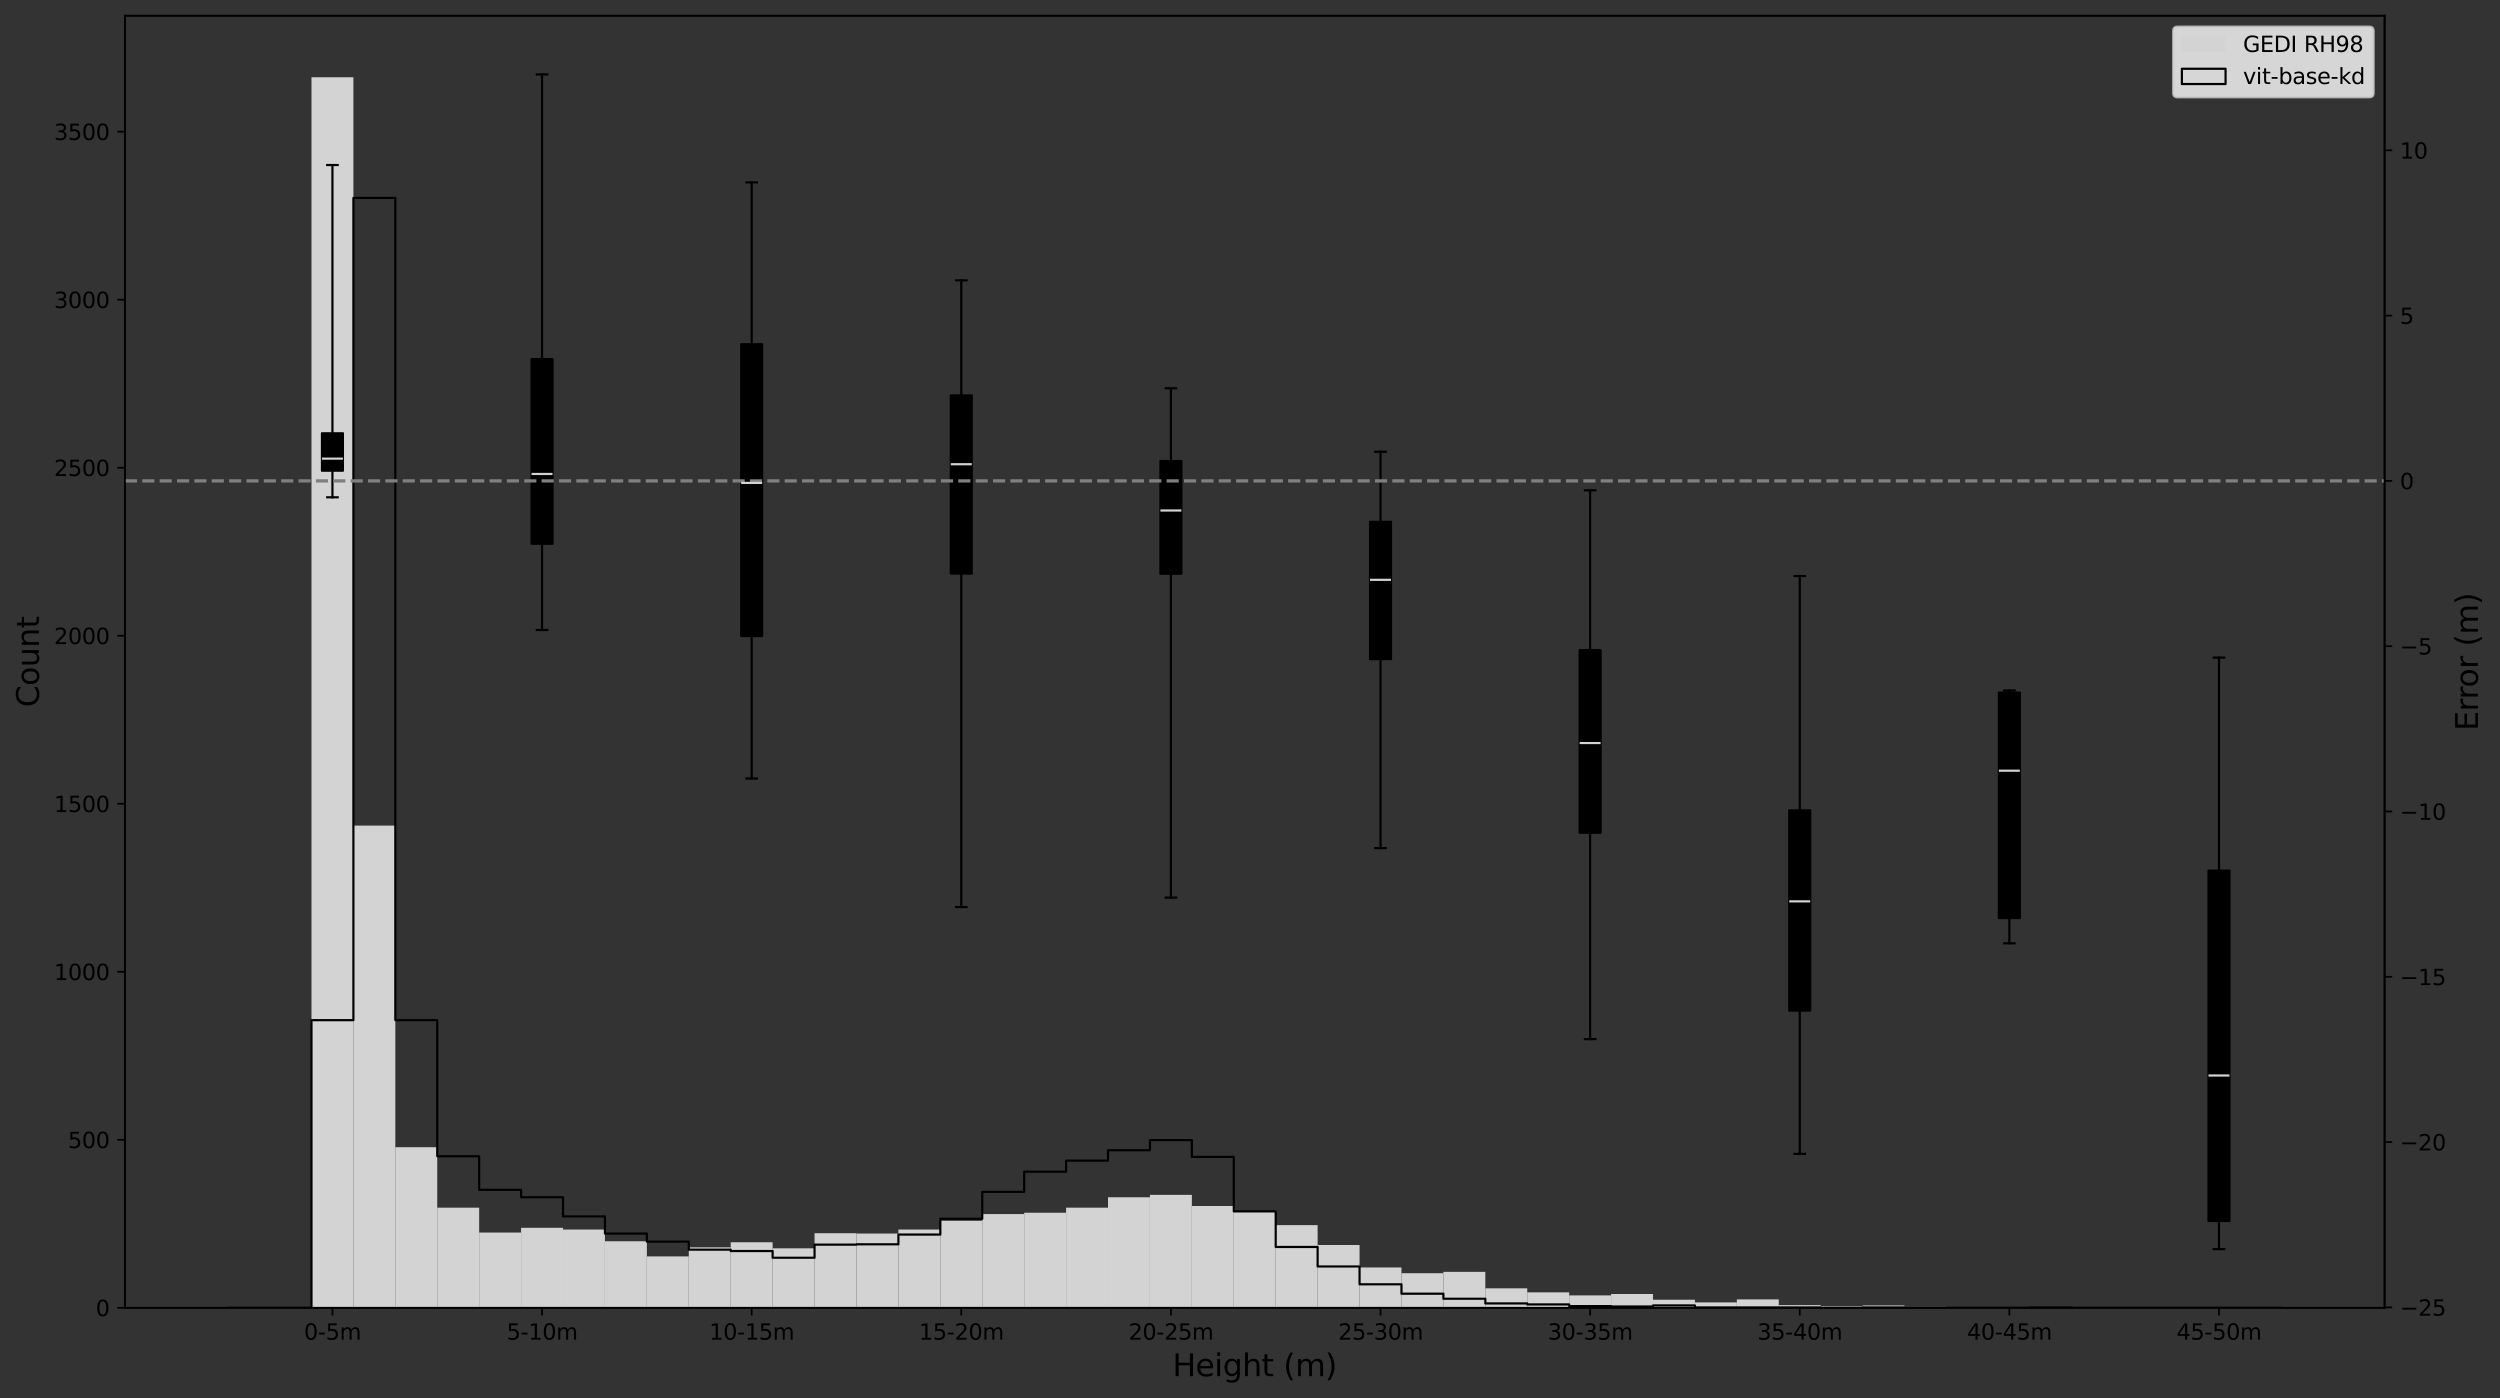 <?xml version="1.0" encoding="utf-8" standalone="no"?>
<!DOCTYPE svg PUBLIC "-//W3C//DTD SVG 1.1//EN"
  "http://www.w3.org/Graphics/SVG/1.1/DTD/svg11.dtd">
<svg xmlns:xlink="http://www.w3.org/1999/xlink" width="1144.743pt" height="640.268pt" viewBox="0 0 1144.743 640.268" xmlns="http://www.w3.org/2000/svg" version="1.1">
 <rect x="0" y="0" width="1144.743" height="640.268" fill="#333333" stroke="none"/>
 <defs>
  <style type="text/css">*{stroke-linejoin: round; stroke-linecap: butt}</style>
 </defs>
 <g id="figure_1">
  <g id="patch_1">
   <path d="M 0 640.268 
L 1144.743 640.268 
L 1144.743 0 
L 0 0 
L 0 640.268 
z
" style="fill: none"/>
  </g>
  <g id="axes_1">
   <g id="patch_2">
    <path d="M 57.199 598.84 
L 1091.889 598.84 
L 1091.889 7.2 
L 57.199 7.2 
L 57.199 598.84 
z
" style="fill: none"/>
   </g>
   <g id="patch_3">
    <path d="M 104.231 598.84 
L 123.427 598.84 
L 123.427 598.84 
L 104.231 598.84 
z
" clip-path="url(#p0bbb4e0af6)" style="fill: #d3d3d3"/>
   </g>
   <g id="patch_4">
    <path d="M 123.427 598.84 
L 142.624 598.84 
L 142.624 598.686 
L 123.427 598.686 
z
" clip-path="url(#p0bbb4e0af6)" style="fill: #d3d3d3"/>
   </g>
   <g id="patch_5">
    <path d="M 142.624 598.84 
L 161.82 598.84 
L 161.82 35.373 
L 142.624 35.373 
z
" clip-path="url(#p0bbb4e0af6)" style="fill: #d3d3d3"/>
   </g>
   <g id="patch_6">
    <path d="M 161.82 598.84 
L 181.017 598.84 
L 181.017 378.039 
L 161.82 378.039 
z
" clip-path="url(#p0bbb4e0af6)" style="fill: #d3d3d3"/>
   </g>
   <g id="patch_7">
    <path d="M 181.017 598.84 
L 200.213 598.84 
L 200.213 525.291 
L 181.017 525.291 
z
" clip-path="url(#p0bbb4e0af6)" style="fill: #d3d3d3"/>
   </g>
   <g id="patch_8">
    <path d="M 200.213 598.84 
L 219.41 598.84 
L 219.41 552.987 
L 200.213 552.987 
z
" clip-path="url(#p0bbb4e0af6)" style="fill: #d3d3d3"/>
   </g>
   <g id="patch_9">
    <path d="M 219.41 598.84 
L 238.606 598.84 
L 238.606 564.373 
L 219.41 564.373 
z
" clip-path="url(#p0bbb4e0af6)" style="fill: #d3d3d3"/>
   </g>
   <g id="patch_10">
    <path d="M 238.606 598.84 
L 257.803 598.84 
L 257.803 562.219 
L 238.606 562.219 
z
" clip-path="url(#p0bbb4e0af6)" style="fill: #d3d3d3"/>
   </g>
   <g id="patch_11">
    <path d="M 257.803 598.84 
L 276.999 598.84 
L 276.999 562.989 
L 257.803 562.989 
z
" clip-path="url(#p0bbb4e0af6)" style="fill: #d3d3d3"/>
   </g>
   <g id="patch_12">
    <path d="M 276.999 598.84 
L 296.195 598.84 
L 296.195 568.374 
L 276.999 568.374 
z
" clip-path="url(#p0bbb4e0af6)" style="fill: #d3d3d3"/>
   </g>
   <g id="patch_13">
    <path d="M 296.195 598.84 
L 315.392 598.84 
L 315.392 575.298 
L 296.195 575.298 
z
" clip-path="url(#p0bbb4e0af6)" style="fill: #d3d3d3"/>
   </g>
   <g id="patch_14">
    <path d="M 315.392 598.84 
L 334.588 598.84 
L 334.588 571.144 
L 315.392 571.144 
z
" clip-path="url(#p0bbb4e0af6)" style="fill: #d3d3d3"/>
   </g>
   <g id="patch_15">
    <path d="M 334.588 598.84 
L 353.785 598.84 
L 353.785 568.836 
L 334.588 568.836 
z
" clip-path="url(#p0bbb4e0af6)" style="fill: #d3d3d3"/>
   </g>
   <g id="patch_16">
    <path d="M 353.785 598.84 
L 372.981 598.84 
L 372.981 571.605 
L 353.785 571.605 
z
" clip-path="url(#p0bbb4e0af6)" style="fill: #d3d3d3"/>
   </g>
   <g id="patch_17">
    <path d="M 372.981 598.84 
L 392.178 598.84 
L 392.178 564.681 
L 372.981 564.681 
z
" clip-path="url(#p0bbb4e0af6)" style="fill: #d3d3d3"/>
   </g>
   <g id="patch_18">
    <path d="M 392.178 598.84 
L 411.374 598.84 
L 411.374 564.835 
L 392.178 564.835 
z
" clip-path="url(#p0bbb4e0af6)" style="fill: #d3d3d3"/>
   </g>
   <g id="patch_19">
    <path d="M 411.374 598.84 
L 430.571 598.84 
L 430.571 562.989 
L 411.374 562.989 
z
" clip-path="url(#p0bbb4e0af6)" style="fill: #d3d3d3"/>
   </g>
   <g id="patch_20">
    <path d="M 430.571 598.84 
L 449.767 598.84 
L 449.767 558.988 
L 430.571 558.988 
z
" clip-path="url(#p0bbb4e0af6)" style="fill: #d3d3d3"/>
   </g>
   <g id="patch_21">
    <path d="M 449.767 598.84 
L 468.964 598.84 
L 468.964 555.911 
L 449.767 555.911 
z
" clip-path="url(#p0bbb4e0af6)" style="fill: #d3d3d3"/>
   </g>
   <g id="patch_22">
    <path d="M 468.964 598.84 
L 488.16 598.84 
L 488.16 555.295 
L 468.964 555.295 
z
" clip-path="url(#p0bbb4e0af6)" style="fill: #d3d3d3"/>
   </g>
   <g id="patch_23">
    <path d="M 488.16 598.84 
L 507.357 598.84 
L 507.357 552.987 
L 488.16 552.987 
z
" clip-path="url(#p0bbb4e0af6)" style="fill: #d3d3d3"/>
   </g>
   <g id="patch_24">
    <path d="M 507.357 598.84 
L 526.553 598.84 
L 526.553 548.217 
L 507.357 548.217 
z
" clip-path="url(#p0bbb4e0af6)" style="fill: #d3d3d3"/>
   </g>
   <g id="patch_25">
    <path d="M 526.553 598.84 
L 545.75 598.84 
L 545.75 547.14 
L 526.553 547.14 
z
" clip-path="url(#p0bbb4e0af6)" style="fill: #d3d3d3"/>
   </g>
   <g id="patch_26">
    <path d="M 545.75 598.84 
L 564.946 598.84 
L 564.946 552.218 
L 545.75 552.218 
z
" clip-path="url(#p0bbb4e0af6)" style="fill: #d3d3d3"/>
   </g>
   <g id="patch_27">
    <path d="M 564.946 598.84 
L 584.143 598.84 
L 584.143 554.526 
L 564.946 554.526 
z
" clip-path="url(#p0bbb4e0af6)" style="fill: #d3d3d3"/>
   </g>
   <g id="patch_28">
    <path d="M 584.143 598.84 
L 603.339 598.84 
L 603.339 560.988 
L 584.143 560.988 
z
" clip-path="url(#p0bbb4e0af6)" style="fill: #d3d3d3"/>
   </g>
   <g id="patch_29">
    <path d="M 603.339 598.84 
L 622.536 598.84 
L 622.536 570.067 
L 603.339 570.067 
z
" clip-path="url(#p0bbb4e0af6)" style="fill: #d3d3d3"/>
   </g>
   <g id="patch_30">
    <path d="M 622.536 598.84 
L 641.732 598.84 
L 641.732 580.376 
L 622.536 580.376 
z
" clip-path="url(#p0bbb4e0af6)" style="fill: #d3d3d3"/>
   </g>
   <g id="patch_31">
    <path d="M 641.732 598.84 
L 660.929 598.84 
L 660.929 582.992 
L 641.732 582.992 
z
" clip-path="url(#p0bbb4e0af6)" style="fill: #d3d3d3"/>
   </g>
   <g id="patch_32">
    <path d="M 660.929 598.84 
L 680.125 598.84 
L 680.125 582.376 
L 660.929 582.376 
z
" clip-path="url(#p0bbb4e0af6)" style="fill: #d3d3d3"/>
   </g>
   <g id="patch_33">
    <path d="M 680.125 598.84 
L 699.321 598.84 
L 699.321 589.916 
L 680.125 589.916 
z
" clip-path="url(#p0bbb4e0af6)" style="fill: #d3d3d3"/>
   </g>
   <g id="patch_34">
    <path d="M 699.321 598.84 
L 718.518 598.84 
L 718.518 591.762 
L 699.321 591.762 
z
" clip-path="url(#p0bbb4e0af6)" style="fill: #d3d3d3"/>
   </g>
   <g id="patch_35">
    <path d="M 718.518 598.84 
L 737.714 598.84 
L 737.714 593.147 
L 718.518 593.147 
z
" clip-path="url(#p0bbb4e0af6)" style="fill: #d3d3d3"/>
   </g>
   <g id="patch_36">
    <path d="M 737.714 598.84 
L 756.911 598.84 
L 756.911 592.531 
L 737.714 592.531 
z
" clip-path="url(#p0bbb4e0af6)" style="fill: #d3d3d3"/>
   </g>
   <g id="patch_37">
    <path d="M 756.911 598.84 
L 776.107 598.84 
L 776.107 595.147 
L 756.911 595.147 
z
" clip-path="url(#p0bbb4e0af6)" style="fill: #d3d3d3"/>
   </g>
   <g id="patch_38">
    <path d="M 776.107 598.84 
L 795.304 598.84 
L 795.304 596.378 
L 776.107 596.378 
z
" clip-path="url(#p0bbb4e0af6)" style="fill: #d3d3d3"/>
   </g>
   <g id="patch_39">
    <path d="M 795.304 598.84 
L 814.5 598.84 
L 814.5 594.993 
L 795.304 594.993 
z
" clip-path="url(#p0bbb4e0af6)" style="fill: #d3d3d3"/>
   </g>
   <g id="patch_40">
    <path d="M 814.5 598.84 
L 833.697 598.84 
L 833.697 597.609 
L 814.5 597.609 
z
" clip-path="url(#p0bbb4e0af6)" style="fill: #d3d3d3"/>
   </g>
   <g id="patch_41">
    <path d="M 833.697 598.84 
L 852.893 598.84 
L 852.893 598.071 
L 833.697 598.071 
z
" clip-path="url(#p0bbb4e0af6)" style="fill: #d3d3d3"/>
   </g>
   <g id="patch_42">
    <path d="M 852.893 598.84 
L 872.09 598.84 
L 872.09 597.763 
L 852.893 597.763 
z
" clip-path="url(#p0bbb4e0af6)" style="fill: #d3d3d3"/>
   </g>
   <g id="patch_43">
    <path d="M 872.09 598.84 
L 891.286 598.84 
L 891.286 598.378 
L 872.09 598.378 
z
" clip-path="url(#p0bbb4e0af6)" style="fill: #d3d3d3"/>
   </g>
   <g id="patch_44">
    <path d="M 891.286 598.84 
L 910.483 598.84 
L 910.483 598.686 
L 891.286 598.686 
z
" clip-path="url(#p0bbb4e0af6)" style="fill: #d3d3d3"/>
   </g>
   <g id="patch_45">
    <path d="M 910.483 598.84 
L 929.679 598.84 
L 929.679 598.532 
L 910.483 598.532 
z
" clip-path="url(#p0bbb4e0af6)" style="fill: #d3d3d3"/>
   </g>
   <g id="patch_46">
    <path d="M 929.679 598.84 
L 948.876 598.84 
L 948.876 598.84 
L 929.679 598.84 
z
" clip-path="url(#p0bbb4e0af6)" style="fill: #d3d3d3"/>
   </g>
   <g id="patch_47">
    <path d="M 948.876 598.84 
L 968.072 598.84 
L 968.072 598.84 
L 948.876 598.84 
z
" clip-path="url(#p0bbb4e0af6)" style="fill: #d3d3d3"/>
   </g>
   <g id="patch_48">
    <path d="M 968.072 598.84 
L 987.269 598.84 
L 987.269 598.686 
L 968.072 598.686 
z
" clip-path="url(#p0bbb4e0af6)" style="fill: #d3d3d3"/>
   </g>
   <g id="patch_49">
    <path d="M 987.269 598.84 
L 1006.465 598.84 
L 1006.465 598.532 
L 987.269 598.532 
z
" clip-path="url(#p0bbb4e0af6)" style="fill: #d3d3d3"/>
   </g>
   <g id="patch_50">
    <path d="M 1006.465 598.84 
L 1025.662 598.84 
L 1025.662 598.532 
L 1006.465 598.532 
z
" clip-path="url(#p0bbb4e0af6)" style="fill: #d3d3d3"/>
   </g>
   <g id="patch_51">
    <path d="M 1025.662 598.84 
L 1044.858 598.84 
L 1044.858 598.686 
L 1025.662 598.686 
z
" clip-path="url(#p0bbb4e0af6)" style="fill: #d3d3d3"/>
   </g>
   <g id="matplotlib.axis_1">
    <g id="xtick_1">
     <g id="line2d_1">
      <defs>
       <path id="m8014295eaf" d="M 0 0 
L 0 3.5 
" style="stroke: #000000; stroke-width: 0.8"/>
      </defs>
      <g>
       <use xlink:href="#m8014295eaf" x="152.222" y="598.84" style="stroke: #000000; stroke-width: 0.8"/>
      </g>
     </g>
     <g id="text_1">
      <!-- 0-5m -->
      <g transform="translate(139.185 613.438) scale(0.1 -0.1)">
       <defs>
        <path id="DejaVuSans-30" d="M 2034 4250 
Q 1547 4250 1301 3770 
Q 1056 3291 1056 2328 
Q 1056 1369 1301 889 
Q 1547 409 2034 409 
Q 2525 409 2770 889 
Q 3016 1369 3016 2328 
Q 3016 3291 2770 3770 
Q 2525 4250 2034 4250 
z
M 2034 4750 
Q 2819 4750 3233 4129 
Q 3647 3509 3647 2328 
Q 3647 1150 3233 529 
Q 2819 -91 2034 -91 
Q 1250 -91 836 529 
Q 422 1150 422 2328 
Q 422 3509 836 4129 
Q 1250 4750 2034 4750 
z
" transform="scale(0.016)"/>
        <path id="DejaVuSans-2d" d="M 313 2009 
L 1997 2009 
L 1997 1497 
L 313 1497 
L 313 2009 
z
" transform="scale(0.016)"/>
        <path id="DejaVuSans-35" d="M 691 4666 
L 3169 4666 
L 3169 4134 
L 1269 4134 
L 1269 2991 
Q 1406 3038 1543 3061 
Q 1681 3084 1819 3084 
Q 2600 3084 3056 2656 
Q 3513 2228 3513 1497 
Q 3513 744 3044 326 
Q 2575 -91 1722 -91 
Q 1428 -91 1123 -41 
Q 819 9 494 109 
L 494 744 
Q 775 591 1075 516 
Q 1375 441 1709 441 
Q 2250 441 2565 725 
Q 2881 1009 2881 1497 
Q 2881 1984 2565 2268 
Q 2250 2553 1709 2553 
Q 1456 2553 1204 2497 
Q 953 2441 691 2322 
L 691 4666 
z
" transform="scale(0.016)"/>
        <path id="DejaVuSans-6d" d="M 3328 2828 
Q 3544 3216 3844 3400 
Q 4144 3584 4550 3584 
Q 5097 3584 5394 3201 
Q 5691 2819 5691 2113 
L 5691 0 
L 5113 0 
L 5113 2094 
Q 5113 2597 4934 2840 
Q 4756 3084 4391 3084 
Q 3944 3084 3684 2787 
Q 3425 2491 3425 1978 
L 3425 0 
L 2847 0 
L 2847 2094 
Q 2847 2600 2669 2842 
Q 2491 3084 2119 3084 
Q 1678 3084 1418 2786 
Q 1159 2488 1159 1978 
L 1159 0 
L 581 0 
L 581 3500 
L 1159 3500 
L 1159 2956 
Q 1356 3278 1631 3431 
Q 1906 3584 2284 3584 
Q 2666 3584 2933 3390 
Q 3200 3197 3328 2828 
z
" transform="scale(0.016)"/>
       </defs>
       <use xlink:href="#DejaVuSans-30"/>
       <use xlink:href="#DejaVuSans-2d" x="63.623"/>
       <use xlink:href="#DejaVuSans-35" x="99.707"/>
       <use xlink:href="#DejaVuSans-6d" x="163.33"/>
      </g>
     </g>
    </g>
    <g id="xtick_2">
     <g id="line2d_2">
      <g>
       <use xlink:href="#m8014295eaf" x="248.204" y="598.84" style="stroke: #000000; stroke-width: 0.8"/>
      </g>
     </g>
     <g id="text_2">
      <!-- 5-10m -->
      <g transform="translate(231.986 613.438) scale(0.1 -0.1)">
       <defs>
        <path id="DejaVuSans-31" d="M 794 531 
L 1825 531 
L 1825 4091 
L 703 3866 
L 703 4441 
L 1819 4666 
L 2450 4666 
L 2450 531 
L 3481 531 
L 3481 0 
L 794 0 
L 794 531 
z
" transform="scale(0.016)"/>
       </defs>
       <use xlink:href="#DejaVuSans-35"/>
       <use xlink:href="#DejaVuSans-2d" x="63.623"/>
       <use xlink:href="#DejaVuSans-31" x="99.707"/>
       <use xlink:href="#DejaVuSans-30" x="163.33"/>
       <use xlink:href="#DejaVuSans-6d" x="226.953"/>
      </g>
     </g>
    </g>
    <g id="xtick_3">
     <g id="line2d_3">
      <g>
       <use xlink:href="#m8014295eaf" x="344.187" y="598.84" style="stroke: #000000; stroke-width: 0.8"/>
      </g>
     </g>
     <g id="text_3">
      <!-- 10-15m -->
      <g transform="translate(324.787 613.438) scale(0.1 -0.1)">
       <use xlink:href="#DejaVuSans-31"/>
       <use xlink:href="#DejaVuSans-30" x="63.623"/>
       <use xlink:href="#DejaVuSans-2d" x="127.246"/>
       <use xlink:href="#DejaVuSans-31" x="163.33"/>
       <use xlink:href="#DejaVuSans-35" x="226.953"/>
       <use xlink:href="#DejaVuSans-6d" x="290.576"/>
      </g>
     </g>
    </g>
    <g id="xtick_4">
     <g id="line2d_4">
      <g>
       <use xlink:href="#m8014295eaf" x="440.169" y="598.84" style="stroke: #000000; stroke-width: 0.8"/>
      </g>
     </g>
     <g id="text_4">
      <!-- 15-20m -->
      <g transform="translate(420.77 613.438) scale(0.1 -0.1)">
       <defs>
        <path id="DejaVuSans-32" d="M 1228 531 
L 3431 531 
L 3431 0 
L 469 0 
L 469 531 
Q 828 903 1448 1529 
Q 2069 2156 2228 2338 
Q 2531 2678 2651 2914 
Q 2772 3150 2772 3378 
Q 2772 3750 2511 3984 
Q 2250 4219 1831 4219 
Q 1534 4219 1204 4116 
Q 875 4013 500 3803 
L 500 4441 
Q 881 4594 1212 4672 
Q 1544 4750 1819 4750 
Q 2544 4750 2975 4387 
Q 3406 4025 3406 3419 
Q 3406 3131 3298 2873 
Q 3191 2616 2906 2266 
Q 2828 2175 2409 1742 
Q 1991 1309 1228 531 
z
" transform="scale(0.016)"/>
       </defs>
       <use xlink:href="#DejaVuSans-31"/>
       <use xlink:href="#DejaVuSans-35" x="63.623"/>
       <use xlink:href="#DejaVuSans-2d" x="127.246"/>
       <use xlink:href="#DejaVuSans-32" x="163.33"/>
       <use xlink:href="#DejaVuSans-30" x="226.953"/>
       <use xlink:href="#DejaVuSans-6d" x="290.576"/>
      </g>
     </g>
    </g>
    <g id="xtick_5">
     <g id="line2d_5">
      <g>
       <use xlink:href="#m8014295eaf" x="536.151" y="598.84" style="stroke: #000000; stroke-width: 0.8"/>
      </g>
     </g>
     <g id="text_5">
      <!-- 20-25m -->
      <g transform="translate(516.752 613.438) scale(0.1 -0.1)">
       <use xlink:href="#DejaVuSans-32"/>
       <use xlink:href="#DejaVuSans-30" x="63.623"/>
       <use xlink:href="#DejaVuSans-2d" x="127.246"/>
       <use xlink:href="#DejaVuSans-32" x="163.33"/>
       <use xlink:href="#DejaVuSans-35" x="226.953"/>
       <use xlink:href="#DejaVuSans-6d" x="290.576"/>
      </g>
     </g>
    </g>
    <g id="xtick_6">
     <g id="line2d_6">
      <g>
       <use xlink:href="#m8014295eaf" x="632.134" y="598.84" style="stroke: #000000; stroke-width: 0.8"/>
      </g>
     </g>
     <g id="text_6">
      <!-- 25-30m -->
      <g transform="translate(612.735 613.438) scale(0.1 -0.1)">
       <defs>
        <path id="DejaVuSans-33" d="M 2597 2516 
Q 3050 2419 3304 2112 
Q 3559 1806 3559 1356 
Q 3559 666 3084 287 
Q 2609 -91 1734 -91 
Q 1441 -91 1130 -33 
Q 819 25 488 141 
L 488 750 
Q 750 597 1062 519 
Q 1375 441 1716 441 
Q 2309 441 2620 675 
Q 2931 909 2931 1356 
Q 2931 1769 2642 2001 
Q 2353 2234 1838 2234 
L 1294 2234 
L 1294 2753 
L 1863 2753 
Q 2328 2753 2575 2939 
Q 2822 3125 2822 3475 
Q 2822 3834 2567 4026 
Q 2313 4219 1838 4219 
Q 1578 4219 1281 4162 
Q 984 4106 628 3988 
L 628 4550 
Q 988 4650 1302 4700 
Q 1616 4750 1894 4750 
Q 2613 4750 3031 4423 
Q 3450 4097 3450 3541 
Q 3450 3153 3228 2886 
Q 3006 2619 2597 2516 
z
" transform="scale(0.016)"/>
       </defs>
       <use xlink:href="#DejaVuSans-32"/>
       <use xlink:href="#DejaVuSans-35" x="63.623"/>
       <use xlink:href="#DejaVuSans-2d" x="127.246"/>
       <use xlink:href="#DejaVuSans-33" x="163.33"/>
       <use xlink:href="#DejaVuSans-30" x="226.953"/>
       <use xlink:href="#DejaVuSans-6d" x="290.576"/>
      </g>
     </g>
    </g>
    <g id="xtick_7">
     <g id="line2d_7">
      <g>
       <use xlink:href="#m8014295eaf" x="728.116" y="598.84" style="stroke: #000000; stroke-width: 0.8"/>
      </g>
     </g>
     <g id="text_7">
      <!-- 30-35m -->
      <g transform="translate(708.717 613.438) scale(0.1 -0.1)">
       <use xlink:href="#DejaVuSans-33"/>
       <use xlink:href="#DejaVuSans-30" x="63.623"/>
       <use xlink:href="#DejaVuSans-2d" x="127.246"/>
       <use xlink:href="#DejaVuSans-33" x="163.33"/>
       <use xlink:href="#DejaVuSans-35" x="226.953"/>
       <use xlink:href="#DejaVuSans-6d" x="290.576"/>
      </g>
     </g>
    </g>
    <g id="xtick_8">
     <g id="line2d_8">
      <g>
       <use xlink:href="#m8014295eaf" x="824.099" y="598.84" style="stroke: #000000; stroke-width: 0.8"/>
      </g>
     </g>
     <g id="text_8">
      <!-- 35-40m -->
      <g transform="translate(804.699 613.438) scale(0.1 -0.1)">
       <defs>
        <path id="DejaVuSans-34" d="M 2419 4116 
L 825 1625 
L 2419 1625 
L 2419 4116 
z
M 2253 4666 
L 3047 4666 
L 3047 1625 
L 3713 1625 
L 3713 1100 
L 3047 1100 
L 3047 0 
L 2419 0 
L 2419 1100 
L 313 1100 
L 313 1709 
L 2253 4666 
z
" transform="scale(0.016)"/>
       </defs>
       <use xlink:href="#DejaVuSans-33"/>
       <use xlink:href="#DejaVuSans-35" x="63.623"/>
       <use xlink:href="#DejaVuSans-2d" x="127.246"/>
       <use xlink:href="#DejaVuSans-34" x="163.33"/>
       <use xlink:href="#DejaVuSans-30" x="226.953"/>
       <use xlink:href="#DejaVuSans-6d" x="290.576"/>
      </g>
     </g>
    </g>
    <g id="xtick_9">
     <g id="line2d_9">
      <g>
       <use xlink:href="#m8014295eaf" x="920.081" y="598.84" style="stroke: #000000; stroke-width: 0.8"/>
      </g>
     </g>
     <g id="text_9">
      <!-- 40-45m -->
      <g transform="translate(900.682 613.438) scale(0.1 -0.1)">
       <use xlink:href="#DejaVuSans-34"/>
       <use xlink:href="#DejaVuSans-30" x="63.623"/>
       <use xlink:href="#DejaVuSans-2d" x="127.246"/>
       <use xlink:href="#DejaVuSans-34" x="163.33"/>
       <use xlink:href="#DejaVuSans-35" x="226.953"/>
       <use xlink:href="#DejaVuSans-6d" x="290.576"/>
      </g>
     </g>
    </g>
    <g id="xtick_10">
     <g id="line2d_10">
      <g>
       <use xlink:href="#m8014295eaf" x="1016.063" y="598.84" style="stroke: #000000; stroke-width: 0.8"/>
      </g>
     </g>
     <g id="text_10">
      <!-- 45-50m -->
      <g transform="translate(996.664 613.438) scale(0.1 -0.1)">
       <use xlink:href="#DejaVuSans-34"/>
       <use xlink:href="#DejaVuSans-35" x="63.623"/>
       <use xlink:href="#DejaVuSans-2d" x="127.246"/>
       <use xlink:href="#DejaVuSans-35" x="163.33"/>
       <use xlink:href="#DejaVuSans-30" x="226.953"/>
       <use xlink:href="#DejaVuSans-6d" x="290.576"/>
      </g>
     </g>
    </g>
    <g id="text_11">
     <!-- Height (m) -->
     <g transform="translate(536.899 630.156) scale(0.14 -0.14)">
      <defs>
       <path id="DejaVuSans-48" d="M 628 4666 
L 1259 4666 
L 1259 2753 
L 3553 2753 
L 3553 4666 
L 4184 4666 
L 4184 0 
L 3553 0 
L 3553 2222 
L 1259 2222 
L 1259 0 
L 628 0 
L 628 4666 
z
" transform="scale(0.016)"/>
       <path id="DejaVuSans-65" d="M 3597 1894 
L 3597 1613 
L 953 1613 
Q 991 1019 1311 708 
Q 1631 397 2203 397 
Q 2534 397 2845 478 
Q 3156 559 3463 722 
L 3463 178 
Q 3153 47 2828 -22 
Q 2503 -91 2169 -91 
Q 1331 -91 842 396 
Q 353 884 353 1716 
Q 353 2575 817 3079 
Q 1281 3584 2069 3584 
Q 2775 3584 3186 3129 
Q 3597 2675 3597 1894 
z
M 3022 2063 
Q 3016 2534 2758 2815 
Q 2500 3097 2075 3097 
Q 1594 3097 1305 2825 
Q 1016 2553 972 2059 
L 3022 2063 
z
" transform="scale(0.016)"/>
       <path id="DejaVuSans-69" d="M 603 3500 
L 1178 3500 
L 1178 0 
L 603 0 
L 603 3500 
z
M 603 4863 
L 1178 4863 
L 1178 4134 
L 603 4134 
L 603 4863 
z
" transform="scale(0.016)"/>
       <path id="DejaVuSans-67" d="M 2906 1791 
Q 2906 2416 2648 2759 
Q 2391 3103 1925 3103 
Q 1463 3103 1205 2759 
Q 947 2416 947 1791 
Q 947 1169 1205 825 
Q 1463 481 1925 481 
Q 2391 481 2648 825 
Q 2906 1169 2906 1791 
z
M 3481 434 
Q 3481 -459 3084 -895 
Q 2688 -1331 1869 -1331 
Q 1566 -1331 1297 -1286 
Q 1028 -1241 775 -1147 
L 775 -588 
Q 1028 -725 1275 -790 
Q 1522 -856 1778 -856 
Q 2344 -856 2625 -561 
Q 2906 -266 2906 331 
L 2906 616 
Q 2728 306 2450 153 
Q 2172 0 1784 0 
Q 1141 0 747 490 
Q 353 981 353 1791 
Q 353 2603 747 3093 
Q 1141 3584 1784 3584 
Q 2172 3584 2450 3431 
Q 2728 3278 2906 2969 
L 2906 3500 
L 3481 3500 
L 3481 434 
z
" transform="scale(0.016)"/>
       <path id="DejaVuSans-68" d="M 3513 2113 
L 3513 0 
L 2938 0 
L 2938 2094 
Q 2938 2591 2744 2837 
Q 2550 3084 2163 3084 
Q 1697 3084 1428 2787 
Q 1159 2491 1159 1978 
L 1159 0 
L 581 0 
L 581 4863 
L 1159 4863 
L 1159 2956 
Q 1366 3272 1645 3428 
Q 1925 3584 2291 3584 
Q 2894 3584 3203 3211 
Q 3513 2838 3513 2113 
z
" transform="scale(0.016)"/>
       <path id="DejaVuSans-74" d="M 1172 4494 
L 1172 3500 
L 2356 3500 
L 2356 3053 
L 1172 3053 
L 1172 1153 
Q 1172 725 1289 603 
Q 1406 481 1766 481 
L 2356 481 
L 2356 0 
L 1766 0 
Q 1100 0 847 248 
Q 594 497 594 1153 
L 594 3053 
L 172 3053 
L 172 3500 
L 594 3500 
L 594 4494 
L 1172 4494 
z
" transform="scale(0.016)"/>
       <path id="DejaVuSans-20" transform="scale(0.016)"/>
       <path id="DejaVuSans-28" d="M 1984 4856 
Q 1566 4138 1362 3434 
Q 1159 2731 1159 2009 
Q 1159 1288 1364 580 
Q 1569 -128 1984 -844 
L 1484 -844 
Q 1016 -109 783 600 
Q 550 1309 550 2009 
Q 550 2706 781 3412 
Q 1013 4119 1484 4856 
L 1984 4856 
z
" transform="scale(0.016)"/>
       <path id="DejaVuSans-29" d="M 513 4856 
L 1013 4856 
Q 1481 4119 1714 3412 
Q 1947 2706 1947 2009 
Q 1947 1309 1714 600 
Q 1481 -109 1013 -844 
L 513 -844 
Q 928 -128 1133 580 
Q 1338 1288 1338 2009 
Q 1338 2731 1133 3434 
Q 928 4138 513 4856 
z
" transform="scale(0.016)"/>
      </defs>
      <use xlink:href="#DejaVuSans-48"/>
      <use xlink:href="#DejaVuSans-65" x="75.195"/>
      <use xlink:href="#DejaVuSans-69" x="136.719"/>
      <use xlink:href="#DejaVuSans-67" x="164.502"/>
      <use xlink:href="#DejaVuSans-68" x="227.979"/>
      <use xlink:href="#DejaVuSans-74" x="291.357"/>
      <use xlink:href="#DejaVuSans-20" x="330.566"/>
      <use xlink:href="#DejaVuSans-28" x="362.354"/>
      <use xlink:href="#DejaVuSans-6d" x="401.367"/>
      <use xlink:href="#DejaVuSans-29" x="498.779"/>
     </g>
    </g>
   </g>
   <g id="matplotlib.axis_2">
    <g id="ytick_1">
     <g id="line2d_11">
      <defs>
       <path id="m233acce9f7" d="M 0 0 
L -3.5 0 
" style="stroke: #000000; stroke-width: 0.8"/>
      </defs>
      <g>
       <use xlink:href="#m233acce9f7" x="57.199" y="598.84" style="stroke: #000000; stroke-width: 0.8"/>
      </g>
     </g>
     <g id="text_12">
      <!-- 0 -->
      <g transform="translate(43.837 602.639) scale(0.1 -0.1)">
       <use xlink:href="#DejaVuSans-30"/>
      </g>
     </g>
    </g>
    <g id="ytick_2">
     <g id="line2d_12">
      <g>
       <use xlink:href="#m233acce9f7" x="57.199" y="521.906" style="stroke: #000000; stroke-width: 0.8"/>
      </g>
     </g>
     <g id="text_13">
      <!-- 500 -->
      <g transform="translate(31.112 525.705) scale(0.1 -0.1)">
       <use xlink:href="#DejaVuSans-35"/>
       <use xlink:href="#DejaVuSans-30" x="63.623"/>
       <use xlink:href="#DejaVuSans-30" x="127.246"/>
      </g>
     </g>
    </g>
    <g id="ytick_3">
     <g id="line2d_13">
      <g>
       <use xlink:href="#m233acce9f7" x="57.199" y="444.971" style="stroke: #000000; stroke-width: 0.8"/>
      </g>
     </g>
     <g id="text_14">
      <!-- 1000 -->
      <g transform="translate(24.749 448.771) scale(0.1 -0.1)">
       <use xlink:href="#DejaVuSans-31"/>
       <use xlink:href="#DejaVuSans-30" x="63.623"/>
       <use xlink:href="#DejaVuSans-30" x="127.246"/>
       <use xlink:href="#DejaVuSans-30" x="190.869"/>
      </g>
     </g>
    </g>
    <g id="ytick_4">
     <g id="line2d_14">
      <g>
       <use xlink:href="#m233acce9f7" x="57.199" y="368.037" style="stroke: #000000; stroke-width: 0.8"/>
      </g>
     </g>
     <g id="text_15">
      <!-- 1500 -->
      <g transform="translate(24.749 371.836) scale(0.1 -0.1)">
       <use xlink:href="#DejaVuSans-31"/>
       <use xlink:href="#DejaVuSans-35" x="63.623"/>
       <use xlink:href="#DejaVuSans-30" x="127.246"/>
       <use xlink:href="#DejaVuSans-30" x="190.869"/>
      </g>
     </g>
    </g>
    <g id="ytick_5">
     <g id="line2d_15">
      <g>
       <use xlink:href="#m233acce9f7" x="57.199" y="291.103" style="stroke: #000000; stroke-width: 0.8"/>
      </g>
     </g>
     <g id="text_16">
      <!-- 2000 -->
      <g transform="translate(24.749 294.902) scale(0.1 -0.1)">
       <use xlink:href="#DejaVuSans-32"/>
       <use xlink:href="#DejaVuSans-30" x="63.623"/>
       <use xlink:href="#DejaVuSans-30" x="127.246"/>
       <use xlink:href="#DejaVuSans-30" x="190.869"/>
      </g>
     </g>
    </g>
    <g id="ytick_6">
     <g id="line2d_16">
      <g>
       <use xlink:href="#m233acce9f7" x="57.199" y="214.169" style="stroke: #000000; stroke-width: 0.8"/>
      </g>
     </g>
     <g id="text_17">
      <!-- 2500 -->
      <g transform="translate(24.749 217.968) scale(0.1 -0.1)">
       <use xlink:href="#DejaVuSans-32"/>
       <use xlink:href="#DejaVuSans-35" x="63.623"/>
       <use xlink:href="#DejaVuSans-30" x="127.246"/>
       <use xlink:href="#DejaVuSans-30" x="190.869"/>
      </g>
     </g>
    </g>
    <g id="ytick_7">
     <g id="line2d_17">
      <g>
       <use xlink:href="#m233acce9f7" x="57.199" y="137.234" style="stroke: #000000; stroke-width: 0.8"/>
      </g>
     </g>
     <g id="text_18">
      <!-- 3000 -->
      <g transform="translate(24.749 141.034) scale(0.1 -0.1)">
       <use xlink:href="#DejaVuSans-33"/>
       <use xlink:href="#DejaVuSans-30" x="63.623"/>
       <use xlink:href="#DejaVuSans-30" x="127.246"/>
       <use xlink:href="#DejaVuSans-30" x="190.869"/>
      </g>
     </g>
    </g>
    <g id="ytick_8">
     <g id="line2d_18">
      <g>
       <use xlink:href="#m233acce9f7" x="57.199" y="60.3" style="stroke: #000000; stroke-width: 0.8"/>
      </g>
     </g>
     <g id="text_19">
      <!-- 3500 -->
      <g transform="translate(24.749 64.099) scale(0.1 -0.1)">
       <use xlink:href="#DejaVuSans-33"/>
       <use xlink:href="#DejaVuSans-35" x="63.623"/>
       <use xlink:href="#DejaVuSans-30" x="127.246"/>
       <use xlink:href="#DejaVuSans-30" x="190.869"/>
      </g>
     </g>
    </g>
    <g id="text_20">
     <!-- Count -->
     <g transform="translate(17.838 323.808) rotate(-90) scale(0.14 -0.14)">
      <defs>
       <path id="DejaVuSans-43" d="M 4122 4306 
L 4122 3641 
Q 3803 3938 3442 4084 
Q 3081 4231 2675 4231 
Q 1875 4231 1450 3742 
Q 1025 3253 1025 2328 
Q 1025 1406 1450 917 
Q 1875 428 2675 428 
Q 3081 428 3442 575 
Q 3803 722 4122 1019 
L 4122 359 
Q 3791 134 3420 21 
Q 3050 -91 2638 -91 
Q 1578 -91 968 557 
Q 359 1206 359 2328 
Q 359 3453 968 4101 
Q 1578 4750 2638 4750 
Q 3056 4750 3426 4639 
Q 3797 4528 4122 4306 
z
" transform="scale(0.016)"/>
       <path id="DejaVuSans-6f" d="M 1959 3097 
Q 1497 3097 1228 2736 
Q 959 2375 959 1747 
Q 959 1119 1226 758 
Q 1494 397 1959 397 
Q 2419 397 2687 759 
Q 2956 1122 2956 1747 
Q 2956 2369 2687 2733 
Q 2419 3097 1959 3097 
z
M 1959 3584 
Q 2709 3584 3137 3096 
Q 3566 2609 3566 1747 
Q 3566 888 3137 398 
Q 2709 -91 1959 -91 
Q 1206 -91 779 398 
Q 353 888 353 1747 
Q 353 2609 779 3096 
Q 1206 3584 1959 3584 
z
" transform="scale(0.016)"/>
       <path id="DejaVuSans-75" d="M 544 1381 
L 544 3500 
L 1119 3500 
L 1119 1403 
Q 1119 906 1312 657 
Q 1506 409 1894 409 
Q 2359 409 2629 706 
Q 2900 1003 2900 1516 
L 2900 3500 
L 3475 3500 
L 3475 0 
L 2900 0 
L 2900 538 
Q 2691 219 2414 64 
Q 2138 -91 1772 -91 
Q 1169 -91 856 284 
Q 544 659 544 1381 
z
M 1991 3584 
L 1991 3584 
z
" transform="scale(0.016)"/>
       <path id="DejaVuSans-6e" d="M 3513 2113 
L 3513 0 
L 2938 0 
L 2938 2094 
Q 2938 2591 2744 2837 
Q 2550 3084 2163 3084 
Q 1697 3084 1428 2787 
Q 1159 2491 1159 1978 
L 1159 0 
L 581 0 
L 581 3500 
L 1159 3500 
L 1159 2956 
Q 1366 3272 1645 3428 
Q 1925 3584 2291 3584 
Q 2894 3584 3203 3211 
Q 3513 2838 3513 2113 
z
" transform="scale(0.016)"/>
      </defs>
      <use xlink:href="#DejaVuSans-43"/>
      <use xlink:href="#DejaVuSans-6f" x="69.824"/>
      <use xlink:href="#DejaVuSans-75" x="131.006"/>
      <use xlink:href="#DejaVuSans-6e" x="194.385"/>
      <use xlink:href="#DejaVuSans-74" x="257.764"/>
     </g>
    </g>
   </g>
   <g id="patch_52">
    <path d="M 104.231 598.84 
L 104.231 598.84 
L 123.427 598.84 
L 123.427 598.84 
L 142.624 598.84 
L 142.624 467.129 
L 161.82 467.129 
L 161.82 90.612 
L 181.017 90.612 
L 181.017 467.129 
L 200.213 467.129 
L 200.213 529.445 
L 219.41 529.445 
L 219.41 544.832 
L 238.606 544.832 
L 238.606 548.217 
L 257.803 548.217 
L 257.803 556.988 
L 276.999 556.988 
L 276.999 564.835 
L 296.195 564.835 
L 296.195 568.528 
L 315.392 568.528 
L 315.392 572.221 
L 334.588 572.221 
L 334.588 572.836 
L 353.785 572.836 
L 353.785 575.914 
L 372.981 575.914 
L 372.981 569.913 
L 392.178 569.913 
L 392.178 569.759 
L 411.374 569.759 
L 411.374 565.297 
L 430.571 565.297 
L 430.571 558.065 
L 449.767 558.065 
L 449.767 545.755 
L 468.964 545.755 
L 468.964 536.523 
L 488.16 536.523 
L 488.16 531.446 
L 507.357 531.446 
L 507.357 526.676 
L 526.553 526.676 
L 526.553 522.06 
L 545.75 522.06 
L 545.75 529.753 
L 564.946 529.753 
L 564.946 554.68 
L 584.143 554.68 
L 584.143 570.99 
L 603.339 570.99 
L 603.339 579.914 
L 622.536 579.914 
L 622.536 588.069 
L 641.732 588.069 
L 641.732 592.378 
L 660.929 592.378 
L 660.929 594.686 
L 680.125 594.686 
L 680.125 596.84 
L 699.321 596.84 
L 699.321 597.301 
L 718.518 597.301 
L 718.518 598.071 
L 737.714 598.071 
L 737.714 598.225 
L 756.911 598.225 
L 756.911 597.763 
L 776.107 597.763 
L 776.107 598.686 
L 795.304 598.686 
L 795.304 598.686 
L 814.5 598.686 
L 814.5 598.686 
L 833.697 598.686 
L 833.697 598.84 
L 852.893 598.84 
L 852.893 598.686 
L 872.09 598.686 
L 872.09 598.84 
L 891.286 598.84 
L 891.286 598.84 
L 910.483 598.84 
L 910.483 598.84 
L 929.679 598.84 
L 929.679 598.686 
L 948.876 598.686 
L 948.876 598.84 
L 968.072 598.84 
L 968.072 598.84 
L 987.269 598.84 
L 987.269 598.84 
L 1006.465 598.84 
L 1006.465 598.84 
L 1025.662 598.84 
L 1025.662 598.84 
L 1044.858 598.84 
L 1044.858 598.84 
" clip-path="url(#p0bbb4e0af6)" style="fill: none; stroke: #000000; stroke-linejoin: miter"/>
   </g>
   <g id="patch_53">
    <path d="M 57.199 598.84 
L 57.199 7.2 
" style="fill: none; stroke: #000000; stroke-width: 0.8; stroke-linejoin: miter; stroke-linecap: square"/>
   </g>
   <g id="patch_54">
    <path d="M 1091.889 598.84 
L 1091.889 7.2 
" style="fill: none; stroke: #000000; stroke-width: 0.8; stroke-linejoin: miter; stroke-linecap: square"/>
   </g>
   <g id="patch_55">
    <path d="M 57.199 598.84 
L 1091.889 598.84 
" style="fill: none; stroke: #000000; stroke-width: 0.8; stroke-linejoin: miter; stroke-linecap: square"/>
   </g>
   <g id="patch_56">
    <path d="M 57.199 7.2 
L 1091.889 7.2 
" style="fill: none; stroke: #000000; stroke-width: 0.8; stroke-linejoin: miter; stroke-linecap: square"/>
   </g>
   <g id="legend_1">
    <g id="patch_57">
     <path d="M 997.078 44.556 
L 1084.889 44.556 
Q 1086.889 44.556 1086.889 42.556 
L 1086.889 14.2 
Q 1086.889 12.2 1084.889 12.2 
L 997.078 12.2 
Q 995.078 12.2 995.078 14.2 
L 995.078 42.556 
Q 995.078 44.556 997.078 44.556 
z
" style="fill: #ffffff; opacity: 0.8; stroke: #cccccc; stroke-linejoin: miter"/>
    </g>
    <g id="patch_58">
     <path d="M 999.078 23.798 
L 1019.078 23.798 
L 1019.078 16.798 
L 999.078 16.798 
z
" style="fill: #d3d3d3"/>
    </g>
    <g id="text_21">
     <!-- GEDI RH98 -->
     <g transform="translate(1027.078 23.798) scale(0.1 -0.1)">
      <defs>
       <path id="DejaVuSans-47" d="M 3809 666 
L 3809 1919 
L 2778 1919 
L 2778 2438 
L 4434 2438 
L 4434 434 
Q 4069 175 3628 42 
Q 3188 -91 2688 -91 
Q 1594 -91 976 548 
Q 359 1188 359 2328 
Q 359 3472 976 4111 
Q 1594 4750 2688 4750 
Q 3144 4750 3555 4637 
Q 3966 4525 4313 4306 
L 4313 3634 
Q 3963 3931 3569 4081 
Q 3175 4231 2741 4231 
Q 1884 4231 1454 3753 
Q 1025 3275 1025 2328 
Q 1025 1384 1454 906 
Q 1884 428 2741 428 
Q 3075 428 3337 486 
Q 3600 544 3809 666 
z
" transform="scale(0.016)"/>
       <path id="DejaVuSans-45" d="M 628 4666 
L 3578 4666 
L 3578 4134 
L 1259 4134 
L 1259 2753 
L 3481 2753 
L 3481 2222 
L 1259 2222 
L 1259 531 
L 3634 531 
L 3634 0 
L 628 0 
L 628 4666 
z
" transform="scale(0.016)"/>
       <path id="DejaVuSans-44" d="M 1259 4147 
L 1259 519 
L 2022 519 
Q 2988 519 3436 956 
Q 3884 1394 3884 2338 
Q 3884 3275 3436 3711 
Q 2988 4147 2022 4147 
L 1259 4147 
z
M 628 4666 
L 1925 4666 
Q 3281 4666 3915 4102 
Q 4550 3538 4550 2338 
Q 4550 1131 3912 565 
Q 3275 0 1925 0 
L 628 0 
L 628 4666 
z
" transform="scale(0.016)"/>
       <path id="DejaVuSans-49" d="M 628 4666 
L 1259 4666 
L 1259 0 
L 628 0 
L 628 4666 
z
" transform="scale(0.016)"/>
       <path id="DejaVuSans-52" d="M 2841 2188 
Q 3044 2119 3236 1894 
Q 3428 1669 3622 1275 
L 4263 0 
L 3584 0 
L 2988 1197 
Q 2756 1666 2539 1819 
Q 2322 1972 1947 1972 
L 1259 1972 
L 1259 0 
L 628 0 
L 628 4666 
L 2053 4666 
Q 2853 4666 3247 4331 
Q 3641 3997 3641 3322 
Q 3641 2881 3436 2590 
Q 3231 2300 2841 2188 
z
M 1259 4147 
L 1259 2491 
L 2053 2491 
Q 2509 2491 2742 2702 
Q 2975 2913 2975 3322 
Q 2975 3731 2742 3939 
Q 2509 4147 2053 4147 
L 1259 4147 
z
" transform="scale(0.016)"/>
       <path id="DejaVuSans-39" d="M 703 97 
L 703 672 
Q 941 559 1184 500 
Q 1428 441 1663 441 
Q 2288 441 2617 861 
Q 2947 1281 2994 2138 
Q 2813 1869 2534 1725 
Q 2256 1581 1919 1581 
Q 1219 1581 811 2004 
Q 403 2428 403 3163 
Q 403 3881 828 4315 
Q 1253 4750 1959 4750 
Q 2769 4750 3195 4129 
Q 3622 3509 3622 2328 
Q 3622 1225 3098 567 
Q 2575 -91 1691 -91 
Q 1453 -91 1209 -44 
Q 966 3 703 97 
z
M 1959 2075 
Q 2384 2075 2632 2365 
Q 2881 2656 2881 3163 
Q 2881 3666 2632 3958 
Q 2384 4250 1959 4250 
Q 1534 4250 1286 3958 
Q 1038 3666 1038 3163 
Q 1038 2656 1286 2365 
Q 1534 2075 1959 2075 
z
" transform="scale(0.016)"/>
       <path id="DejaVuSans-38" d="M 2034 2216 
Q 1584 2216 1326 1975 
Q 1069 1734 1069 1313 
Q 1069 891 1326 650 
Q 1584 409 2034 409 
Q 2484 409 2743 651 
Q 3003 894 3003 1313 
Q 3003 1734 2745 1975 
Q 2488 2216 2034 2216 
z
M 1403 2484 
Q 997 2584 770 2862 
Q 544 3141 544 3541 
Q 544 4100 942 4425 
Q 1341 4750 2034 4750 
Q 2731 4750 3128 4425 
Q 3525 4100 3525 3541 
Q 3525 3141 3298 2862 
Q 3072 2584 2669 2484 
Q 3125 2378 3379 2068 
Q 3634 1759 3634 1313 
Q 3634 634 3220 271 
Q 2806 -91 2034 -91 
Q 1263 -91 848 271 
Q 434 634 434 1313 
Q 434 1759 690 2068 
Q 947 2378 1403 2484 
z
M 1172 3481 
Q 1172 3119 1398 2916 
Q 1625 2713 2034 2713 
Q 2441 2713 2670 2916 
Q 2900 3119 2900 3481 
Q 2900 3844 2670 4047 
Q 2441 4250 2034 4250 
Q 1625 4250 1398 4047 
Q 1172 3844 1172 3481 
z
" transform="scale(0.016)"/>
      </defs>
      <use xlink:href="#DejaVuSans-47"/>
      <use xlink:href="#DejaVuSans-45" x="77.49"/>
      <use xlink:href="#DejaVuSans-44" x="140.674"/>
      <use xlink:href="#DejaVuSans-49" x="217.676"/>
      <use xlink:href="#DejaVuSans-20" x="247.168"/>
      <use xlink:href="#DejaVuSans-52" x="278.955"/>
      <use xlink:href="#DejaVuSans-48" x="348.438"/>
      <use xlink:href="#DejaVuSans-39" x="423.633"/>
      <use xlink:href="#DejaVuSans-38" x="487.256"/>
     </g>
    </g>
    <g id="patch_59">
     <path d="M 999.078 38.477 
L 1019.078 38.477 
L 1019.078 31.477 
L 999.078 31.477 
L 999.078 38.477 
z
" style="fill: none; stroke: #000000; stroke-linejoin: miter"/>
    </g>
    <g id="text_22">
     <!-- vit-base-kd -->
     <g transform="translate(1027.078 38.477) scale(0.1 -0.1)">
      <defs>
       <path id="DejaVuSans-76" d="M 191 3500 
L 800 3500 
L 1894 563 
L 2988 3500 
L 3597 3500 
L 2284 0 
L 1503 0 
L 191 3500 
z
" transform="scale(0.016)"/>
       <path id="DejaVuSans-62" d="M 3116 1747 
Q 3116 2381 2855 2742 
Q 2594 3103 2138 3103 
Q 1681 3103 1420 2742 
Q 1159 2381 1159 1747 
Q 1159 1113 1420 752 
Q 1681 391 2138 391 
Q 2594 391 2855 752 
Q 3116 1113 3116 1747 
z
M 1159 2969 
Q 1341 3281 1617 3432 
Q 1894 3584 2278 3584 
Q 2916 3584 3314 3078 
Q 3713 2572 3713 1747 
Q 3713 922 3314 415 
Q 2916 -91 2278 -91 
Q 1894 -91 1617 61 
Q 1341 213 1159 525 
L 1159 0 
L 581 0 
L 581 4863 
L 1159 4863 
L 1159 2969 
z
" transform="scale(0.016)"/>
       <path id="DejaVuSans-61" d="M 2194 1759 
Q 1497 1759 1228 1600 
Q 959 1441 959 1056 
Q 959 750 1161 570 
Q 1363 391 1709 391 
Q 2188 391 2477 730 
Q 2766 1069 2766 1631 
L 2766 1759 
L 2194 1759 
z
M 3341 1997 
L 3341 0 
L 2766 0 
L 2766 531 
Q 2569 213 2275 61 
Q 1981 -91 1556 -91 
Q 1019 -91 701 211 
Q 384 513 384 1019 
Q 384 1609 779 1909 
Q 1175 2209 1959 2209 
L 2766 2209 
L 2766 2266 
Q 2766 2663 2505 2880 
Q 2244 3097 1772 3097 
Q 1472 3097 1187 3025 
Q 903 2953 641 2809 
L 641 3341 
Q 956 3463 1253 3523 
Q 1550 3584 1831 3584 
Q 2591 3584 2966 3190 
Q 3341 2797 3341 1997 
z
" transform="scale(0.016)"/>
       <path id="DejaVuSans-73" d="M 2834 3397 
L 2834 2853 
Q 2591 2978 2328 3040 
Q 2066 3103 1784 3103 
Q 1356 3103 1142 2972 
Q 928 2841 928 2578 
Q 928 2378 1081 2264 
Q 1234 2150 1697 2047 
L 1894 2003 
Q 2506 1872 2764 1633 
Q 3022 1394 3022 966 
Q 3022 478 2636 193 
Q 2250 -91 1575 -91 
Q 1294 -91 989 -36 
Q 684 19 347 128 
L 347 722 
Q 666 556 975 473 
Q 1284 391 1588 391 
Q 1994 391 2212 530 
Q 2431 669 2431 922 
Q 2431 1156 2273 1281 
Q 2116 1406 1581 1522 
L 1381 1569 
Q 847 1681 609 1914 
Q 372 2147 372 2553 
Q 372 3047 722 3315 
Q 1072 3584 1716 3584 
Q 2034 3584 2315 3537 
Q 2597 3491 2834 3397 
z
" transform="scale(0.016)"/>
       <path id="DejaVuSans-6b" d="M 581 4863 
L 1159 4863 
L 1159 1991 
L 2875 3500 
L 3609 3500 
L 1753 1863 
L 3688 0 
L 2938 0 
L 1159 1709 
L 1159 0 
L 581 0 
L 581 4863 
z
" transform="scale(0.016)"/>
       <path id="DejaVuSans-64" d="M 2906 2969 
L 2906 4863 
L 3481 4863 
L 3481 0 
L 2906 0 
L 2906 525 
Q 2725 213 2448 61 
Q 2172 -91 1784 -91 
Q 1150 -91 751 415 
Q 353 922 353 1747 
Q 353 2572 751 3078 
Q 1150 3584 1784 3584 
Q 2172 3584 2448 3432 
Q 2725 3281 2906 2969 
z
M 947 1747 
Q 947 1113 1208 752 
Q 1469 391 1925 391 
Q 2381 391 2643 752 
Q 2906 1113 2906 1747 
Q 2906 2381 2643 2742 
Q 2381 3103 1925 3103 
Q 1469 3103 1208 2742 
Q 947 2381 947 1747 
z
" transform="scale(0.016)"/>
      </defs>
      <use xlink:href="#DejaVuSans-76"/>
      <use xlink:href="#DejaVuSans-69" x="59.18"/>
      <use xlink:href="#DejaVuSans-74" x="86.963"/>
      <use xlink:href="#DejaVuSans-2d" x="126.172"/>
      <use xlink:href="#DejaVuSans-62" x="162.256"/>
      <use xlink:href="#DejaVuSans-61" x="225.732"/>
      <use xlink:href="#DejaVuSans-73" x="287.012"/>
      <use xlink:href="#DejaVuSans-65" x="339.111"/>
      <use xlink:href="#DejaVuSans-2d" x="400.635"/>
      <use xlink:href="#DejaVuSans-6b" x="436.719"/>
      <use xlink:href="#DejaVuSans-64" x="494.629"/>
     </g>
    </g>
   </g>
  </g>
  <g id="axes_2">
   <g id="matplotlib.axis_3">
    <g id="ytick_9">
     <g id="line2d_19">
      <defs>
       <path id="mf8a3cf61d7" d="M 0 0 
L 3.5 0 
" style="stroke: #000000; stroke-width: 0.8"/>
      </defs>
      <g>
       <use xlink:href="#mf8a3cf61d7" x="1091.889" y="598.647" style="stroke: #000000; stroke-width: 0.8"/>
      </g>
     </g>
     <g id="text_23">
      <!-- −25 -->
      <g transform="translate(1098.889 602.447) scale(0.1 -0.1)">
       <defs>
        <path id="DejaVuSans-2212" d="M 678 2272 
L 4684 2272 
L 4684 1741 
L 678 1741 
L 678 2272 
z
" transform="scale(0.016)"/>
       </defs>
       <use xlink:href="#DejaVuSans-2212"/>
       <use xlink:href="#DejaVuSans-32" x="83.789"/>
       <use xlink:href="#DejaVuSans-35" x="147.412"/>
      </g>
     </g>
    </g>
    <g id="ytick_10">
     <g id="line2d_20">
      <g>
       <use xlink:href="#mf8a3cf61d7" x="1091.889" y="522.959" style="stroke: #000000; stroke-width: 0.8"/>
      </g>
     </g>
     <g id="text_24">
      <!-- −20 -->
      <g transform="translate(1098.889 526.758) scale(0.1 -0.1)">
       <use xlink:href="#DejaVuSans-2212"/>
       <use xlink:href="#DejaVuSans-32" x="83.789"/>
       <use xlink:href="#DejaVuSans-30" x="147.412"/>
      </g>
     </g>
    </g>
    <g id="ytick_11">
     <g id="line2d_21">
      <g>
       <use xlink:href="#mf8a3cf61d7" x="1091.889" y="447.271" style="stroke: #000000; stroke-width: 0.8"/>
      </g>
     </g>
     <g id="text_25">
      <!-- −15 -->
      <g transform="translate(1098.889 451.07) scale(0.1 -0.1)">
       <use xlink:href="#DejaVuSans-2212"/>
       <use xlink:href="#DejaVuSans-31" x="83.789"/>
       <use xlink:href="#DejaVuSans-35" x="147.412"/>
      </g>
     </g>
    </g>
    <g id="ytick_12">
     <g id="line2d_22">
      <g>
       <use xlink:href="#mf8a3cf61d7" x="1091.889" y="371.583" style="stroke: #000000; stroke-width: 0.8"/>
      </g>
     </g>
     <g id="text_26">
      <!-- −10 -->
      <g transform="translate(1098.889 375.382) scale(0.1 -0.1)">
       <use xlink:href="#DejaVuSans-2212"/>
       <use xlink:href="#DejaVuSans-31" x="83.789"/>
       <use xlink:href="#DejaVuSans-30" x="147.412"/>
      </g>
     </g>
    </g>
    <g id="ytick_13">
     <g id="line2d_23">
      <g>
       <use xlink:href="#mf8a3cf61d7" x="1091.889" y="295.894" style="stroke: #000000; stroke-width: 0.8"/>
      </g>
     </g>
     <g id="text_27">
      <!-- −5 -->
      <g transform="translate(1098.889 299.694) scale(0.1 -0.1)">
       <use xlink:href="#DejaVuSans-2212"/>
       <use xlink:href="#DejaVuSans-35" x="83.789"/>
      </g>
     </g>
    </g>
    <g id="ytick_14">
     <g id="line2d_24">
      <g>
       <use xlink:href="#mf8a3cf61d7" x="1091.889" y="220.206" style="stroke: #000000; stroke-width: 0.8"/>
      </g>
     </g>
     <g id="text_28">
      <!-- 0 -->
      <g transform="translate(1098.889 224.005) scale(0.1 -0.1)">
       <use xlink:href="#DejaVuSans-30"/>
      </g>
     </g>
    </g>
    <g id="ytick_15">
     <g id="line2d_25">
      <g>
       <use xlink:href="#mf8a3cf61d7" x="1091.889" y="144.518" style="stroke: #000000; stroke-width: 0.8"/>
      </g>
     </g>
     <g id="text_29">
      <!-- 5 -->
      <g transform="translate(1098.889 148.317) scale(0.1 -0.1)">
       <use xlink:href="#DejaVuSans-35"/>
      </g>
     </g>
    </g>
    <g id="ytick_16">
     <g id="line2d_26">
      <g>
       <use xlink:href="#mf8a3cf61d7" x="1091.889" y="68.829" style="stroke: #000000; stroke-width: 0.8"/>
      </g>
     </g>
     <g id="text_30">
      <!-- 10 -->
      <g transform="translate(1098.889 72.629) scale(0.1 -0.1)">
       <use xlink:href="#DejaVuSans-31"/>
       <use xlink:href="#DejaVuSans-30" x="63.623"/>
      </g>
     </g>
    </g>
    <g id="text_31">
     <!-- Error (m) -->
     <g transform="translate(1134.632 334.585) rotate(-90) scale(0.14 -0.14)">
      <defs>
       <path id="DejaVuSans-72" d="M 2631 2963 
Q 2534 3019 2420 3045 
Q 2306 3072 2169 3072 
Q 1681 3072 1420 2755 
Q 1159 2438 1159 1844 
L 1159 0 
L 581 0 
L 581 3500 
L 1159 3500 
L 1159 2956 
Q 1341 3275 1631 3429 
Q 1922 3584 2338 3584 
Q 2397 3584 2469 3576 
Q 2541 3569 2628 3553 
L 2631 2963 
z
" transform="scale(0.016)"/>
      </defs>
      <use xlink:href="#DejaVuSans-45"/>
      <use xlink:href="#DejaVuSans-72" x="63.184"/>
      <use xlink:href="#DejaVuSans-72" x="102.547"/>
      <use xlink:href="#DejaVuSans-6f" x="141.41"/>
      <use xlink:href="#DejaVuSans-72" x="202.592"/>
      <use xlink:href="#DejaVuSans-20" x="243.705"/>
      <use xlink:href="#DejaVuSans-28" x="275.492"/>
      <use xlink:href="#DejaVuSans-6d" x="314.506"/>
      <use xlink:href="#DejaVuSans-29" x="411.918"/>
     </g>
    </g>
   </g>
   <g id="patch_60">
    <path d="M 147.423 215.539 
L 157.021 215.539 
L 157.021 198.39 
L 147.423 198.39 
L 147.423 215.539 
z
" clip-path="url(#p0bbb4e0af6)" style="stroke: #000000; stroke-linejoin: miter"/>
   </g>
   <g id="line2d_27">
    <path d="M 152.222 215.539 
L 152.222 227.701 
" clip-path="url(#p0bbb4e0af6)" style="fill: none; stroke: #000000; stroke-linecap: square"/>
   </g>
   <g id="line2d_28">
    <path d="M 152.222 198.39 
L 152.222 75.576 
" clip-path="url(#p0bbb4e0af6)" style="fill: none; stroke: #000000; stroke-linecap: square"/>
   </g>
   <g id="line2d_29">
    <path d="M 149.822 227.701 
L 154.621 227.701 
" clip-path="url(#p0bbb4e0af6)" style="fill: none; stroke: #000000; stroke-linecap: square"/>
   </g>
   <g id="line2d_30">
    <path d="M 149.822 75.576 
L 154.621 75.576 
" clip-path="url(#p0bbb4e0af6)" style="fill: none; stroke: #000000; stroke-linecap: square"/>
   </g>
   <g id="patch_61">
    <path d="M 243.405 248.985 
L 253.003 248.985 
L 253.003 164.409 
L 243.405 164.409 
L 243.405 248.985 
z
" clip-path="url(#p0bbb4e0af6)" style="stroke: #000000; stroke-linejoin: miter"/>
   </g>
   <g id="line2d_31">
    <path d="M 248.204 248.985 
L 248.204 288.449 
" clip-path="url(#p0bbb4e0af6)" style="fill: none; stroke: #000000; stroke-linecap: square"/>
   </g>
   <g id="line2d_32">
    <path d="M 248.204 164.409 
L 248.204 34.093 
" clip-path="url(#p0bbb4e0af6)" style="fill: none; stroke: #000000; stroke-linecap: square"/>
   </g>
   <g id="line2d_33">
    <path d="M 245.805 288.449 
L 250.604 288.449 
" clip-path="url(#p0bbb4e0af6)" style="fill: none; stroke: #000000; stroke-linecap: square"/>
   </g>
   <g id="line2d_34">
    <path d="M 245.805 34.093 
L 250.604 34.093 
" clip-path="url(#p0bbb4e0af6)" style="fill: none; stroke: #000000; stroke-linecap: square"/>
   </g>
   <g id="patch_62">
    <path d="M 339.388 291.234 
L 348.986 291.234 
L 348.986 157.61 
L 339.388 157.61 
L 339.388 291.234 
z
" clip-path="url(#p0bbb4e0af6)" style="stroke: #000000; stroke-linejoin: miter"/>
   </g>
   <g id="line2d_35">
    <path d="M 344.187 291.234 
L 344.187 356.473 
" clip-path="url(#p0bbb4e0af6)" style="fill: none; stroke: #000000; stroke-linecap: square"/>
   </g>
   <g id="line2d_36">
    <path d="M 344.187 157.61 
L 344.187 83.52 
" clip-path="url(#p0bbb4e0af6)" style="fill: none; stroke: #000000; stroke-linecap: square"/>
   </g>
   <g id="line2d_37">
    <path d="M 341.787 356.473 
L 346.586 356.473 
" clip-path="url(#p0bbb4e0af6)" style="fill: none; stroke: #000000; stroke-linecap: square"/>
   </g>
   <g id="line2d_38">
    <path d="M 341.787 83.52 
L 346.586 83.52 
" clip-path="url(#p0bbb4e0af6)" style="fill: none; stroke: #000000; stroke-linecap: square"/>
   </g>
   <g id="patch_63">
    <path d="M 435.37 262.636 
L 444.968 262.636 
L 444.968 181.071 
L 435.37 181.071 
L 435.37 262.636 
z
" clip-path="url(#p0bbb4e0af6)" style="stroke: #000000; stroke-linejoin: miter"/>
   </g>
   <g id="line2d_39">
    <path d="M 440.169 262.636 
L 440.169 415.333 
" clip-path="url(#p0bbb4e0af6)" style="fill: none; stroke: #000000; stroke-linecap: square"/>
   </g>
   <g id="line2d_40">
    <path d="M 440.169 181.071 
L 440.169 128.362 
" clip-path="url(#p0bbb4e0af6)" style="fill: none; stroke: #000000; stroke-linecap: square"/>
   </g>
   <g id="line2d_41">
    <path d="M 437.769 415.333 
L 442.569 415.333 
" clip-path="url(#p0bbb4e0af6)" style="fill: none; stroke: #000000; stroke-linecap: square"/>
   </g>
   <g id="line2d_42">
    <path d="M 437.769 128.362 
L 442.569 128.362 
" clip-path="url(#p0bbb4e0af6)" style="fill: none; stroke: #000000; stroke-linecap: square"/>
   </g>
   <g id="patch_64">
    <path d="M 531.352 262.716 
L 540.951 262.716 
L 540.951 211.101 
L 531.352 211.101 
L 531.352 262.716 
z
" clip-path="url(#p0bbb4e0af6)" style="stroke: #000000; stroke-linejoin: miter"/>
   </g>
   <g id="line2d_43">
    <path d="M 536.151 262.716 
L 536.151 411.016 
" clip-path="url(#p0bbb4e0af6)" style="fill: none; stroke: #000000; stroke-linecap: square"/>
   </g>
   <g id="line2d_44">
    <path d="M 536.151 211.101 
L 536.151 177.784 
" clip-path="url(#p0bbb4e0af6)" style="fill: none; stroke: #000000; stroke-linecap: square"/>
   </g>
   <g id="line2d_45">
    <path d="M 533.752 411.016 
L 538.551 411.016 
" clip-path="url(#p0bbb4e0af6)" style="fill: none; stroke: #000000; stroke-linecap: square"/>
   </g>
   <g id="line2d_46">
    <path d="M 533.752 177.784 
L 538.551 177.784 
" clip-path="url(#p0bbb4e0af6)" style="fill: none; stroke: #000000; stroke-linecap: square"/>
   </g>
   <g id="patch_65">
    <path d="M 627.335 301.799 
L 636.933 301.799 
L 636.933 238.93 
L 627.335 238.93 
L 627.335 301.799 
z
" clip-path="url(#p0bbb4e0af6)" style="stroke: #000000; stroke-linejoin: miter"/>
   </g>
   <g id="line2d_47">
    <path d="M 632.134 301.799 
L 632.134 388.346 
" clip-path="url(#p0bbb4e0af6)" style="fill: none; stroke: #000000; stroke-linecap: square"/>
   </g>
   <g id="line2d_48">
    <path d="M 632.134 238.93 
L 632.134 206.852 
" clip-path="url(#p0bbb4e0af6)" style="fill: none; stroke: #000000; stroke-linecap: square"/>
   </g>
   <g id="line2d_49">
    <path d="M 629.734 388.346 
L 634.533 388.346 
" clip-path="url(#p0bbb4e0af6)" style="fill: none; stroke: #000000; stroke-linecap: square"/>
   </g>
   <g id="line2d_50">
    <path d="M 629.734 206.852 
L 634.533 206.852 
" clip-path="url(#p0bbb4e0af6)" style="fill: none; stroke: #000000; stroke-linecap: square"/>
   </g>
   <g id="patch_66">
    <path d="M 723.317 381.315 
L 732.915 381.315 
L 732.915 297.72 
L 723.317 297.72 
L 723.317 381.315 
z
" clip-path="url(#p0bbb4e0af6)" style="stroke: #000000; stroke-linejoin: miter"/>
   </g>
   <g id="line2d_51">
    <path d="M 728.116 381.315 
L 728.116 475.804 
" clip-path="url(#p0bbb4e0af6)" style="fill: none; stroke: #000000; stroke-linecap: square"/>
   </g>
   <g id="line2d_52">
    <path d="M 728.116 297.72 
L 728.116 224.5 
" clip-path="url(#p0bbb4e0af6)" style="fill: none; stroke: #000000; stroke-linecap: square"/>
   </g>
   <g id="line2d_53">
    <path d="M 725.717 475.804 
L 730.516 475.804 
" clip-path="url(#p0bbb4e0af6)" style="fill: none; stroke: #000000; stroke-linecap: square"/>
   </g>
   <g id="line2d_54">
    <path d="M 725.717 224.5 
L 730.516 224.5 
" clip-path="url(#p0bbb4e0af6)" style="fill: none; stroke: #000000; stroke-linecap: square"/>
   </g>
   <g id="patch_67">
    <path d="M 819.299 462.752 
L 828.898 462.752 
L 828.898 371.047 
L 819.299 371.047 
L 819.299 462.752 
z
" clip-path="url(#p0bbb4e0af6)" style="stroke: #000000; stroke-linejoin: miter"/>
   </g>
   <g id="line2d_55">
    <path d="M 824.099 462.752 
L 824.099 528.362 
" clip-path="url(#p0bbb4e0af6)" style="fill: none; stroke: #000000; stroke-linecap: square"/>
   </g>
   <g id="line2d_56">
    <path d="M 824.099 371.047 
L 824.099 263.753 
" clip-path="url(#p0bbb4e0af6)" style="fill: none; stroke: #000000; stroke-linecap: square"/>
   </g>
   <g id="line2d_57">
    <path d="M 821.699 528.362 
L 826.498 528.362 
" clip-path="url(#p0bbb4e0af6)" style="fill: none; stroke: #000000; stroke-linecap: square"/>
   </g>
   <g id="line2d_58">
    <path d="M 821.699 263.753 
L 826.498 263.753 
" clip-path="url(#p0bbb4e0af6)" style="fill: none; stroke: #000000; stroke-linecap: square"/>
   </g>
   <g id="patch_68">
    <path d="M 915.282 420.38 
L 924.88 420.38 
L 924.88 317.151 
L 915.282 317.151 
L 915.282 420.38 
z
" clip-path="url(#p0bbb4e0af6)" style="stroke: #000000; stroke-linejoin: miter"/>
   </g>
   <g id="line2d_59">
    <path d="M 920.081 420.38 
L 920.081 431.925 
" clip-path="url(#p0bbb4e0af6)" style="fill: none; stroke: #000000; stroke-linecap: square"/>
   </g>
   <g id="line2d_60">
    <path d="M 920.081 317.151 
L 920.081 316.177 
" clip-path="url(#p0bbb4e0af6)" style="fill: none; stroke: #000000; stroke-linecap: square"/>
   </g>
   <g id="line2d_61">
    <path d="M 917.681 431.925 
L 922.48 431.925 
" clip-path="url(#p0bbb4e0af6)" style="fill: none; stroke: #000000; stroke-linecap: square"/>
   </g>
   <g id="line2d_62">
    <path d="M 917.681 316.177 
L 922.48 316.177 
" clip-path="url(#p0bbb4e0af6)" style="fill: none; stroke: #000000; stroke-linecap: square"/>
   </g>
   <g id="patch_69">
    <path d="M 1011.264 559.072 
L 1020.862 559.072 
L 1020.862 398.644 
L 1011.264 398.644 
L 1011.264 559.072 
z
" clip-path="url(#p0bbb4e0af6)" style="stroke: #000000; stroke-linejoin: miter"/>
   </g>
   <g id="line2d_63">
    <path d="M 1016.063 559.072 
L 1016.063 571.947 
" clip-path="url(#p0bbb4e0af6)" style="fill: none; stroke: #000000; stroke-linecap: square"/>
   </g>
   <g id="line2d_64">
    <path d="M 1016.063 398.644 
L 1016.063 301.13 
" clip-path="url(#p0bbb4e0af6)" style="fill: none; stroke: #000000; stroke-linecap: square"/>
   </g>
   <g id="line2d_65">
    <path d="M 1013.664 571.947 
L 1018.463 571.947 
" clip-path="url(#p0bbb4e0af6)" style="fill: none; stroke: #000000; stroke-linecap: square"/>
   </g>
   <g id="line2d_66">
    <path d="M 1013.664 301.13 
L 1018.463 301.13 
" clip-path="url(#p0bbb4e0af6)" style="fill: none; stroke: #000000; stroke-linecap: square"/>
   </g>
   <g id="line2d_67">
    <path d="M 57.199 220.206 
L 1091.889 220.206 
" clip-path="url(#p0bbb4e0af6)" style="fill: none; stroke-dasharray: 5.55,2.4; stroke-dashoffset: 0; stroke: #808080; stroke-width: 1.5"/>
   </g>
   <g id="line2d_68">
    <path d="M 147.423 210.01 
L 157.021 210.01 
" clip-path="url(#p0bbb4e0af6)" style="fill: none; stroke: #d3d3d3"/>
   </g>
   <g id="line2d_69">
    <path d="M 243.405 217.028 
L 253.003 217.028 
" clip-path="url(#p0bbb4e0af6)" style="fill: none; stroke: #d3d3d3"/>
   </g>
   <g id="line2d_70">
    <path d="M 339.388 221.128 
L 348.986 221.128 
" clip-path="url(#p0bbb4e0af6)" style="fill: none; stroke: #d3d3d3"/>
   </g>
   <g id="line2d_71">
    <path d="M 435.37 212.563 
L 444.968 212.563 
" clip-path="url(#p0bbb4e0af6)" style="fill: none; stroke: #d3d3d3"/>
   </g>
   <g id="line2d_72">
    <path d="M 531.352 233.766 
L 540.951 233.766 
" clip-path="url(#p0bbb4e0af6)" style="fill: none; stroke: #d3d3d3"/>
   </g>
   <g id="line2d_73">
    <path d="M 627.335 265.502 
L 636.933 265.502 
" clip-path="url(#p0bbb4e0af6)" style="fill: none; stroke: #d3d3d3"/>
   </g>
   <g id="line2d_74">
    <path d="M 723.317 340.248 
L 732.915 340.248 
" clip-path="url(#p0bbb4e0af6)" style="fill: none; stroke: #d3d3d3"/>
   </g>
   <g id="line2d_75">
    <path d="M 819.299 412.737 
L 828.898 412.737 
" clip-path="url(#p0bbb4e0af6)" style="fill: none; stroke: #d3d3d3"/>
   </g>
   <g id="line2d_76">
    <path d="M 915.282 352.909 
L 924.88 352.909 
" clip-path="url(#p0bbb4e0af6)" style="fill: none; stroke: #d3d3d3"/>
   </g>
   <g id="line2d_77">
    <path d="M 1011.264 492.46 
L 1020.862 492.46 
" clip-path="url(#p0bbb4e0af6)" style="fill: none; stroke: #d3d3d3"/>
   </g>
   <g id="patch_70">
    <path d="M 57.199 598.84 
L 57.199 7.2 
" style="fill: none; stroke: #000000; stroke-width: 0.8; stroke-linejoin: miter; stroke-linecap: square"/>
   </g>
   <g id="patch_71">
    <path d="M 1091.889 598.84 
L 1091.889 7.2 
" style="fill: none; stroke: #000000; stroke-width: 0.8; stroke-linejoin: miter; stroke-linecap: square"/>
   </g>
   <g id="patch_72">
    <path d="M 57.199 598.84 
L 1091.889 598.84 
" style="fill: none; stroke: #000000; stroke-width: 0.8; stroke-linejoin: miter; stroke-linecap: square"/>
   </g>
   <g id="patch_73">
    <path d="M 57.199 7.2 
L 1091.889 7.2 
" style="fill: none; stroke: #000000; stroke-width: 0.8; stroke-linejoin: miter; stroke-linecap: square"/>
   </g>
  </g>
 </g>
 <defs>
  <clipPath id="p0bbb4e0af6">
   <rect x="57.199" y="7.2" width="1034.69" height="591.64"/>
  </clipPath>
 </defs>
</svg>
